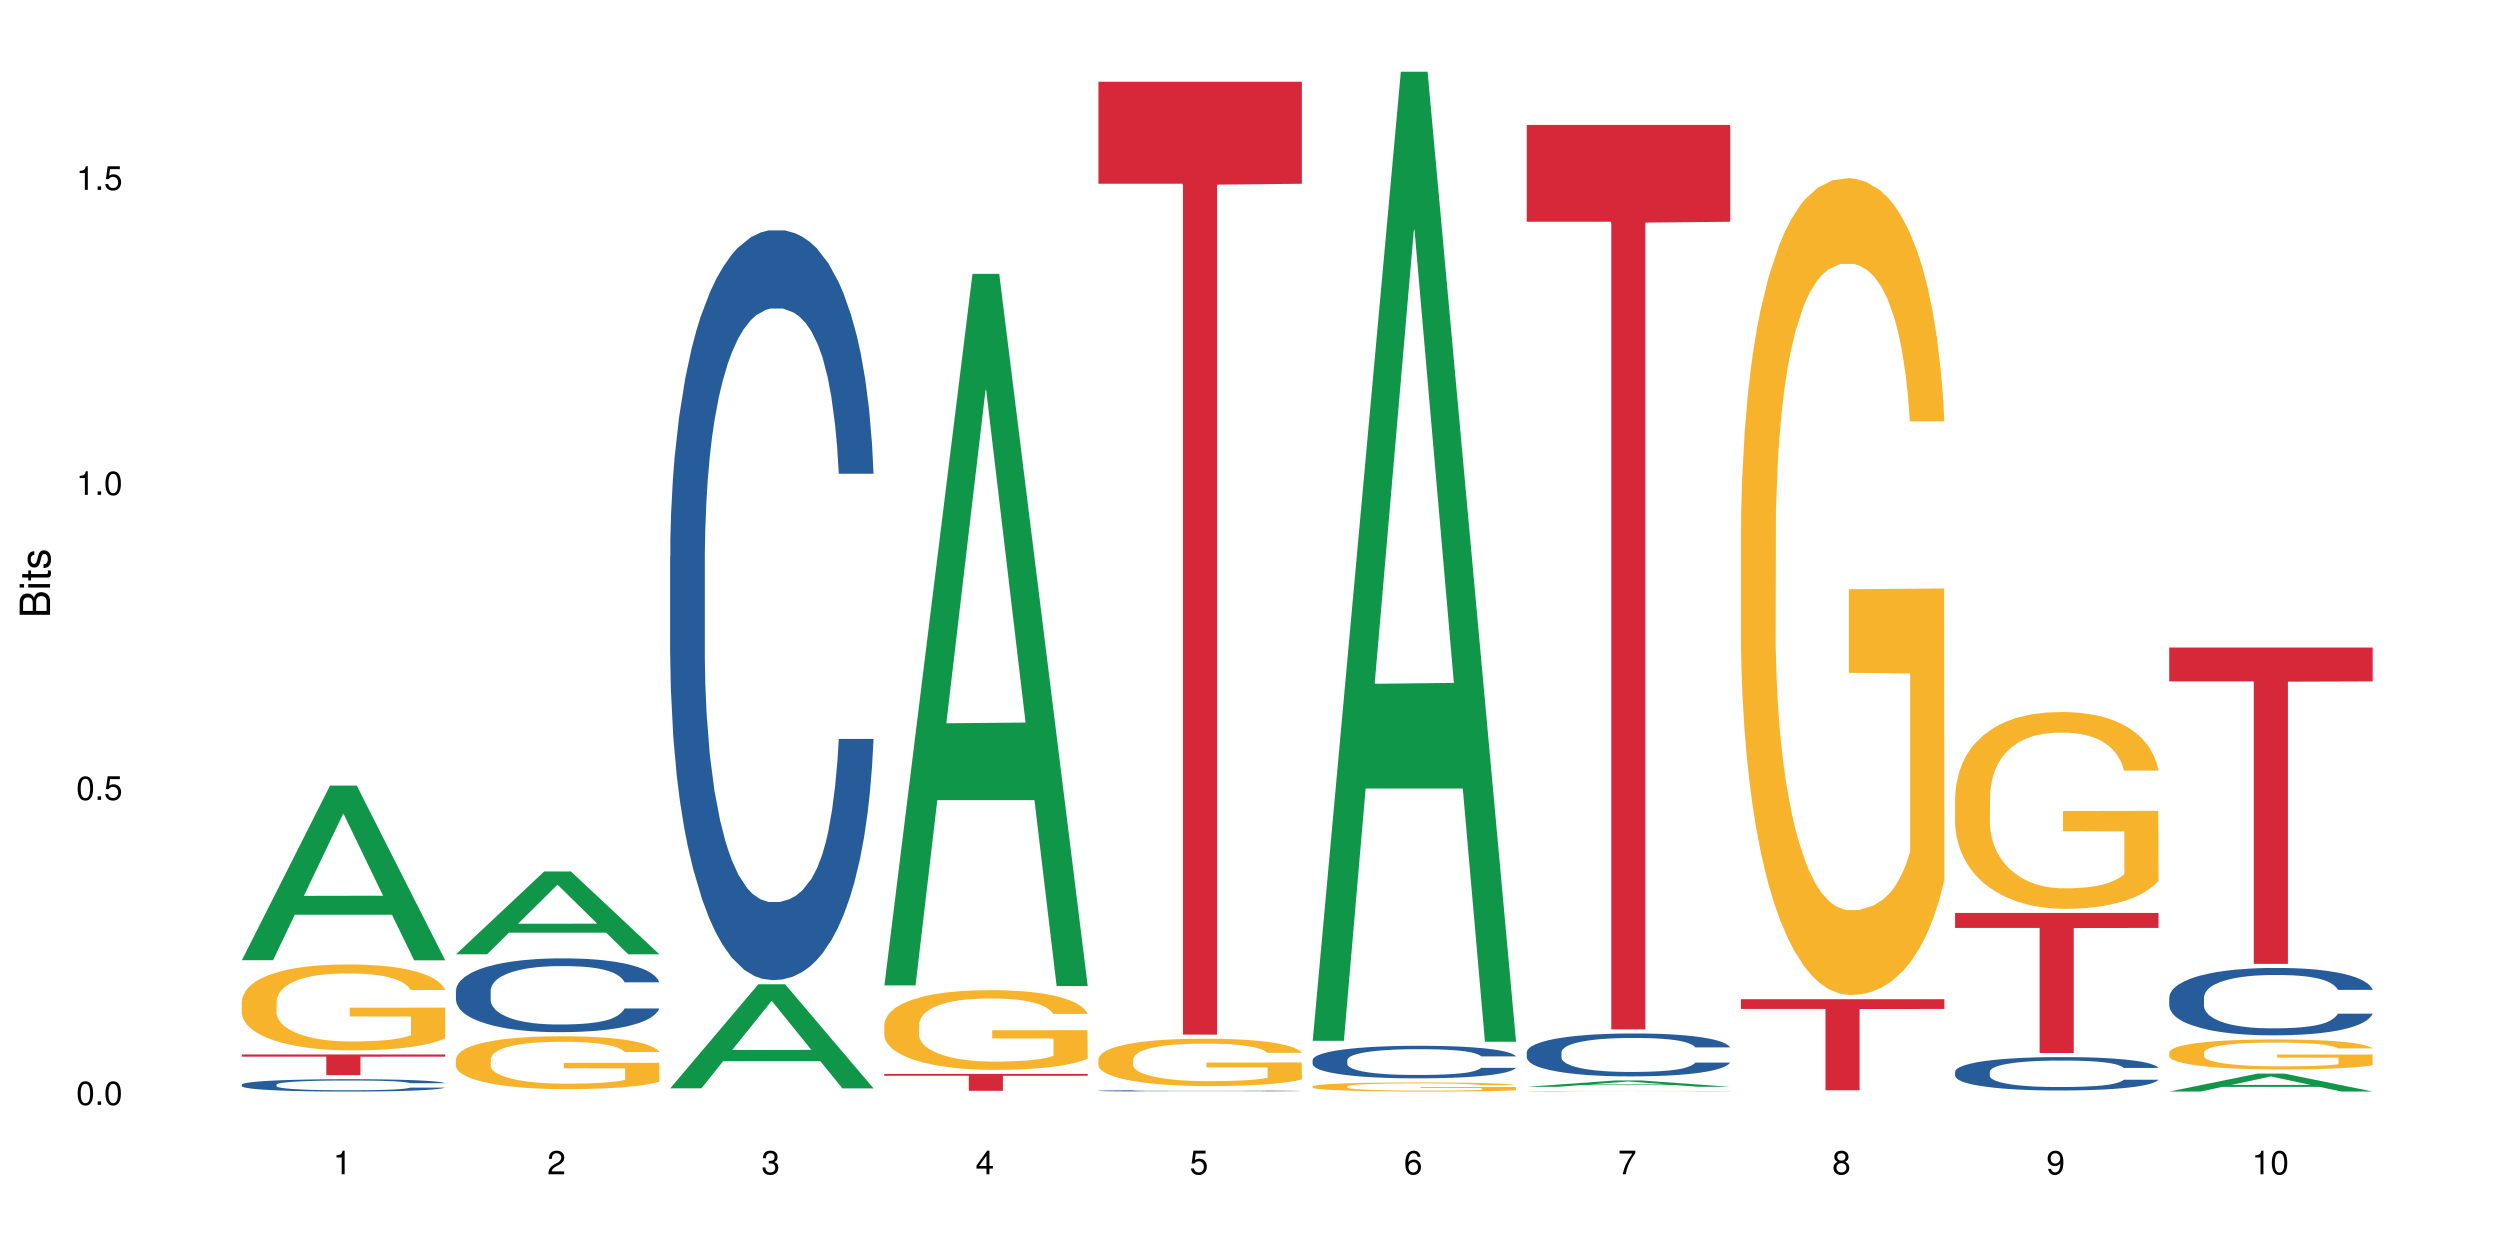 <?xml version="1.0" encoding="UTF-8"?>
<svg xmlns="http://www.w3.org/2000/svg" xmlns:xlink="http://www.w3.org/1999/xlink" width="720pt" height="360pt" viewBox="0 0 720 360" version="1.1">
<defs>
<g>
<symbol overflow="visible" id="glyph0-0">
<path style="stroke:none;" d=""/>
</symbol>
<symbol overflow="visible" id="glyph0-1">
<path style="stroke:none;" d="M 2.641 -6.797 C 2 -6.797 1.422 -6.531 1.078 -6.047 C 0.641 -5.453 0.406 -4.547 0.406 -3.297 C 0.406 -1 1.188 0.219 2.641 0.219 C 4.078 0.219 4.859 -1 4.859 -3.234 C 4.859 -4.562 4.656 -5.438 4.203 -6.047 C 3.844 -6.531 3.281 -6.797 2.641 -6.797 Z M 2.641 -6.047 C 3.547 -6.047 4 -5.125 4 -3.312 C 4 -1.375 3.562 -0.484 2.625 -0.484 C 1.734 -0.484 1.281 -1.422 1.281 -3.281 C 1.281 -5.141 1.734 -6.047 2.641 -6.047 Z M 2.641 -6.047 "/>
</symbol>
<symbol overflow="visible" id="glyph0-2">
<path style="stroke:none;" d="M 1.828 -1 L 0.828 -1 L 0.828 0 L 1.828 0 Z M 1.828 -1 "/>
</symbol>
<symbol overflow="visible" id="glyph0-3">
<path style="stroke:none;" d="M 4.562 -6.797 L 1.062 -6.797 L 0.547 -3.094 L 1.328 -3.094 C 1.719 -3.562 2.047 -3.734 2.578 -3.734 C 3.484 -3.734 4.062 -3.109 4.062 -2.094 C 4.062 -1.125 3.484 -0.531 2.578 -0.531 C 1.828 -0.531 1.375 -0.906 1.188 -1.672 L 0.328 -1.672 C 0.453 -1.109 0.547 -0.844 0.75 -0.594 C 1.125 -0.078 1.828 0.219 2.594 0.219 C 3.969 0.219 4.922 -0.781 4.922 -2.219 C 4.922 -3.562 4.031 -4.484 2.719 -4.484 C 2.25 -4.484 1.859 -4.359 1.469 -4.062 L 1.734 -5.969 L 4.562 -5.969 Z M 4.562 -6.797 "/>
</symbol>
<symbol overflow="visible" id="glyph0-4">
<path style="stroke:none;" d="M 2.484 -4.844 L 2.484 0 L 3.328 0 L 3.328 -6.797 L 2.766 -6.797 C 2.469 -5.75 2.281 -5.609 0.984 -5.453 L 0.984 -4.844 Z M 2.484 -4.844 "/>
</symbol>
<symbol overflow="visible" id="glyph0-5">
<path style="stroke:none;" d="M 4.859 -0.828 L 1.281 -0.828 C 1.359 -1.391 1.672 -1.75 2.5 -2.234 L 3.469 -2.75 C 4.406 -3.266 4.906 -3.969 4.906 -4.812 C 4.906 -5.375 4.672 -5.906 4.266 -6.266 C 3.859 -6.625 3.375 -6.797 2.719 -6.797 C 1.859 -6.797 1.219 -6.5 0.844 -5.922 C 0.609 -5.562 0.5 -5.125 0.484 -4.438 L 1.328 -4.438 C 1.359 -4.906 1.406 -5.188 1.531 -5.406 C 1.75 -5.812 2.188 -6.062 2.703 -6.062 C 3.469 -6.062 4.031 -5.516 4.031 -4.781 C 4.031 -4.25 3.719 -3.797 3.125 -3.438 L 2.234 -2.938 C 0.812 -2.141 0.406 -1.5 0.328 0 L 4.859 0 Z M 4.859 -0.828 "/>
</symbol>
<symbol overflow="visible" id="glyph0-6">
<path style="stroke:none;" d="M 2.125 -3.125 L 2.578 -3.125 C 3.516 -3.125 3.984 -2.703 3.984 -1.891 C 3.984 -1.031 3.469 -0.531 2.578 -0.531 C 1.656 -0.531 1.203 -0.984 1.156 -1.969 L 0.312 -1.969 C 0.344 -1.422 0.438 -1.078 0.609 -0.766 C 0.953 -0.109 1.625 0.219 2.547 0.219 C 3.953 0.219 4.859 -0.609 4.859 -1.906 C 4.859 -2.766 4.516 -3.25 3.703 -3.516 C 4.344 -3.766 4.656 -4.25 4.656 -4.938 C 4.656 -6.109 3.875 -6.797 2.578 -6.797 C 1.203 -6.797 0.484 -6.047 0.453 -4.609 L 1.297 -4.609 C 1.312 -5.016 1.344 -5.25 1.453 -5.453 C 1.641 -5.828 2.062 -6.062 2.594 -6.062 C 3.344 -6.062 3.797 -5.625 3.797 -4.906 C 3.797 -4.422 3.609 -4.141 3.25 -3.984 C 3.016 -3.891 2.719 -3.844 2.125 -3.844 Z M 2.125 -3.125 "/>
</symbol>
<symbol overflow="visible" id="glyph0-7">
<path style="stroke:none;" d="M 3.141 -1.625 L 3.141 0 L 3.984 0 L 3.984 -1.625 L 4.984 -1.625 L 4.984 -2.391 L 3.984 -2.391 L 3.984 -6.797 L 3.359 -6.797 L 0.266 -2.516 L 0.266 -1.625 Z M 3.141 -2.391 L 1 -2.391 L 3.141 -5.359 Z M 3.141 -2.391 "/>
</symbol>
<symbol overflow="visible" id="glyph0-8">
<path style="stroke:none;" d="M 4.781 -5.031 C 4.609 -6.141 3.891 -6.797 2.844 -6.797 C 2.094 -6.797 1.422 -6.438 1.031 -5.828 C 0.609 -5.172 0.406 -4.344 0.406 -3.094 C 0.406 -1.953 0.578 -1.234 0.984 -0.625 C 1.359 -0.078 1.953 0.219 2.703 0.219 C 3.984 0.219 4.922 -0.734 4.922 -2.078 C 4.922 -3.344 4.062 -4.234 2.844 -4.234 C 2.172 -4.234 1.641 -3.969 1.281 -3.469 C 1.281 -5.125 1.828 -6.047 2.797 -6.047 C 3.391 -6.047 3.797 -5.672 3.938 -5.031 Z M 2.734 -3.484 C 3.547 -3.484 4.062 -2.922 4.062 -2 C 4.062 -1.156 3.484 -0.531 2.703 -0.531 C 1.922 -0.531 1.328 -1.188 1.328 -2.047 C 1.328 -2.891 1.906 -3.484 2.734 -3.484 Z M 2.734 -3.484 "/>
</symbol>
<symbol overflow="visible" id="glyph0-9">
<path style="stroke:none;" d="M 4.984 -6.797 L 0.438 -6.797 L 0.438 -5.969 L 4.109 -5.969 C 2.5 -3.656 1.828 -2.234 1.328 0 L 2.219 0 C 2.594 -2.172 3.453 -4.047 4.984 -6.094 Z M 4.984 -6.797 "/>
</symbol>
<symbol overflow="visible" id="glyph0-10">
<path style="stroke:none;" d="M 3.75 -3.578 C 4.453 -4 4.688 -4.344 4.688 -4.984 C 4.688 -6.047 3.844 -6.797 2.641 -6.797 C 1.438 -6.797 0.594 -6.047 0.594 -4.984 C 0.594 -4.359 0.828 -4.016 1.516 -3.578 C 0.734 -3.203 0.359 -2.641 0.359 -1.891 C 0.359 -0.641 1.297 0.219 2.641 0.219 C 3.984 0.219 4.922 -0.641 4.922 -1.875 C 4.922 -2.641 4.531 -3.203 3.75 -3.578 Z M 2.641 -6.047 C 3.359 -6.047 3.812 -5.625 3.812 -4.969 C 3.812 -4.344 3.344 -3.922 2.641 -3.922 C 1.922 -3.922 1.453 -4.344 1.453 -4.984 C 1.453 -5.625 1.922 -6.047 2.641 -6.047 Z M 2.641 -3.203 C 3.484 -3.203 4.062 -2.672 4.062 -1.875 C 4.062 -1.062 3.484 -0.531 2.625 -0.531 C 1.797 -0.531 1.219 -1.078 1.219 -1.875 C 1.219 -2.672 1.797 -3.203 2.641 -3.203 Z M 2.641 -3.203 "/>
</symbol>
<symbol overflow="visible" id="glyph0-11">
<path style="stroke:none;" d="M 0.516 -1.547 C 0.672 -0.438 1.406 0.219 2.438 0.219 C 3.188 0.219 3.859 -0.141 4.266 -0.75 C 4.688 -1.406 4.891 -2.25 4.891 -3.484 C 4.891 -4.625 4.703 -5.359 4.312 -5.953 C 3.938 -6.5 3.344 -6.797 2.594 -6.797 C 1.297 -6.797 0.359 -5.844 0.359 -4.516 C 0.359 -3.25 1.234 -2.344 2.453 -2.344 C 3.094 -2.344 3.562 -2.578 4.016 -3.109 C 4 -1.453 3.469 -0.531 2.5 -0.531 C 1.906 -0.531 1.484 -0.906 1.359 -1.547 Z M 2.578 -6.062 C 3.375 -6.062 3.969 -5.406 3.969 -4.531 C 3.969 -3.688 3.375 -3.094 2.547 -3.094 C 1.734 -3.094 1.234 -3.672 1.234 -4.578 C 1.234 -5.438 1.797 -6.062 2.578 -6.062 Z M 2.578 -6.062 "/>
</symbol>
<symbol overflow="visible" id="glyph1-0">
<path style="stroke:none;" d=""/>
</symbol>
<symbol overflow="visible" id="glyph1-1">
<path style="stroke:none;" d="M 0 -0.953 L 0 -4.891 C 0 -5.719 -0.234 -6.344 -0.734 -6.797 C -1.188 -7.234 -1.812 -7.469 -2.5 -7.469 C -3.547 -7.469 -4.188 -7 -4.625 -5.875 C -4.984 -6.672 -5.641 -7.094 -6.531 -7.094 C -7.156 -7.094 -7.734 -6.859 -8.141 -6.391 C -8.562 -5.938 -8.75 -5.344 -8.75 -4.5 L -8.75 -0.953 Z M -4.984 -2.062 L -7.766 -2.062 L -7.766 -4.219 C -7.766 -4.844 -7.688 -5.203 -7.453 -5.5 C -7.219 -5.812 -6.859 -5.969 -6.375 -5.969 C -5.906 -5.969 -5.531 -5.812 -5.297 -5.5 C -5.062 -5.203 -4.984 -4.844 -4.984 -4.219 Z M -0.984 -2.062 L -4 -2.062 L -4 -4.781 C -4 -5.328 -3.859 -5.688 -3.578 -5.953 C -3.297 -6.219 -2.922 -6.359 -2.484 -6.359 C -2.062 -6.359 -1.688 -6.219 -1.406 -5.953 C -1.109 -5.688 -0.984 -5.328 -0.984 -4.781 Z M -0.984 -2.062 "/>
</symbol>
<symbol overflow="visible" id="glyph1-2">
<path style="stroke:none;" d="M -6.281 -1.797 L -6.281 -0.797 L 0 -0.797 L 0 -1.797 Z M -8.75 -1.797 L -8.75 -0.797 L -7.484 -0.797 L -7.484 -1.797 Z M -8.75 -1.797 "/>
</symbol>
<symbol overflow="visible" id="glyph1-3">
<path style="stroke:none;" d="M -6.281 -3.047 L -6.281 -2.016 L -8.016 -2.016 L -8.016 -1.016 L -6.281 -1.016 L -6.281 -0.172 L -5.469 -0.172 L -5.469 -1.016 L -0.719 -1.016 C -0.078 -1.016 0.281 -1.453 0.281 -2.234 C 0.281 -2.469 0.25 -2.719 0.188 -3.047 L -0.641 -3.047 C -0.609 -2.922 -0.594 -2.766 -0.594 -2.562 C -0.594 -2.141 -0.719 -2.016 -1.156 -2.016 L -5.469 -2.016 L -5.469 -3.047 Z M -6.281 -3.047 "/>
</symbol>
<symbol overflow="visible" id="glyph1-4">
<path style="stroke:none;" d="M -4.531 -5.25 C -5.766 -5.25 -6.469 -4.422 -6.469 -2.969 C -6.469 -1.516 -5.719 -0.562 -4.547 -0.562 C -3.562 -0.562 -3.094 -1.062 -2.734 -2.562 L -2.516 -3.484 C -2.344 -4.188 -2.094 -4.469 -1.625 -4.469 C -1.047 -4.469 -0.641 -3.875 -0.641 -3 C -0.641 -2.453 -0.797 -2 -1.062 -1.75 C -1.25 -1.594 -1.422 -1.531 -1.875 -1.469 L -1.875 -0.406 C -0.422 -0.453 0.281 -1.266 0.281 -2.922 C 0.281 -4.5 -0.5 -5.516 -1.719 -5.516 C -2.656 -5.516 -3.172 -4.984 -3.469 -3.734 L -3.703 -2.766 C -3.891 -1.953 -4.156 -1.609 -4.594 -1.609 C -5.172 -1.609 -5.547 -2.125 -5.547 -2.938 C -5.547 -3.75 -5.203 -4.172 -4.531 -4.203 Z M -4.531 -5.25 "/>
</symbol>
</g>
</defs>
<g id="surface96109">
<rect x="0" y="0" width="720" height="360" style="fill:rgb(100%,100%,100%);fill-opacity:1;stroke:none;"/>
<path style=" stroke:none;fill-rule:nonzero;fill:rgb(6.275%,58.824%,28.235%);fill-opacity:1;" d="M 69.629 276.531 L 69.691 276.484 L 95.047 226.25 L 102.746 226.25 L 128.223 276.578 L 119.273 276.578 L 112.887 263.441 L 84.902 263.441 L 78.645 276.531 L 69.629 276.531 L 87.598 258.008 L 110.32 257.961 L 98.988 234.473 L 98.863 234.426 L 98.738 234.566 L 87.535 257.961 L 87.598 258.008 Z M 69.629 276.531 "/>
<path style=" stroke:none;fill-rule:nonzero;fill:rgb(14.51%,36.078%,60%);fill-opacity:1;" d="M 69.629 312.363 L 69.699 312.359 L 69.699 312.281 L 69.914 312.156 L 70.414 312.004 L 70.914 311.895 L 72.203 311.703 L 73.988 311.52 L 75.848 311.375 L 77.203 311.289 L 78.418 311.227 L 81.207 311.105 L 82.992 311.043 L 84.922 310.988 L 87.281 310.934 L 88.996 310.902 L 92.852 310.848 L 95.711 310.824 L 97.926 310.816 L 102.715 310.816 L 105.574 310.828 L 107.645 310.844 L 109.93 310.871 L 111.859 310.902 L 115.219 310.973 L 118.219 311.062 L 119.578 311.113 L 121.723 311.215 L 123.367 311.312 L 124.508 311.398 L 125.797 311.52 L 126.938 311.664 L 127.797 311.828 L 128.223 311.969 L 118.219 311.969 L 117.719 311.84 L 117.148 311.738 L 116.078 311.605 L 115.004 311.512 L 113.504 311.418 L 112.148 311.355 L 110.289 311.293 L 108.645 311.254 L 106.93 311.227 L 105.285 311.207 L 102.141 311.188 L 98.5 311.188 L 97.141 311.191 L 94.355 311.219 L 92.852 311.242 L 90.711 311.289 L 89.207 311.328 L 87.422 311.395 L 86.207 311.449 L 84.707 311.535 L 83.637 311.609 L 82.422 311.715 L 81.707 311.797 L 81.062 311.887 L 80.492 311.996 L 80.062 312.109 L 79.777 312.23 L 79.633 312.348 L 79.633 312.852 L 79.777 312.969 L 80.133 313.102 L 81.062 313.301 L 82.422 313.473 L 83.992 313.609 L 85.492 313.707 L 86.352 313.754 L 87.492 313.805 L 89.281 313.871 L 91.852 313.934 L 93.352 313.961 L 95.641 313.988 L 97.996 314 L 101.141 314 L 103.93 313.988 L 105.785 313.973 L 107.715 313.945 L 110.359 313.891 L 112.004 313.836 L 113.434 313.777 L 114.504 313.715 L 115.219 313.664 L 116.293 313.562 L 117.148 313.449 L 117.793 313.336 L 118.219 313.227 L 128.223 313.227 L 127.797 313.355 L 127.152 313.484 L 126.508 313.578 L 125.508 313.691 L 124.367 313.793 L 122.723 313.906 L 121.363 313.98 L 119.578 314.062 L 117.934 314.125 L 116.148 314.18 L 113.504 314.242 L 111.789 314.277 L 109.93 314.305 L 107.715 314.332 L 104.93 314.355 L 101.93 314.367 L 99.141 314.371 L 96.141 314.363 L 93.926 314.352 L 90.996 314.32 L 87.352 314.262 L 84.707 314.203 L 82.633 314.141 L 80.848 314.074 L 78.848 313.988 L 76.273 313.844 L 74.703 313.734 L 73.633 313.645 L 72.418 313.516 L 71.559 313.402 L 70.559 313.219 L 69.844 312.988 L 69.629 312.812 Z M 69.629 312.363 "/>
<path style=" stroke:none;fill-rule:nonzero;fill:rgb(96.863%,70.196%,16.863%);fill-opacity:1;" d="M 69.629 288.359 L 69.699 288.336 L 69.699 287.883 L 69.988 286.867 L 70.703 285.465 L 71.629 284.312 L 72.629 283.41 L 73.273 282.934 L 74.344 282.258 L 75.273 281.758 L 77.633 280.742 L 80.633 279.793 L 82.277 279.387 L 84.137 279 L 86.777 278.574 L 87.992 278.414 L 91.711 278.051 L 95.926 277.828 L 100.57 277.758 L 102.715 277.781 L 105.645 277.871 L 109.645 278.121 L 111.934 278.348 L 113.719 278.574 L 115.578 278.867 L 117.863 279.316 L 120.008 279.859 L 121.723 280.402 L 123.438 281.082 L 124.867 281.805 L 126.082 282.594 L 127.152 283.543 L 127.797 284.336 L 128.223 285.129 L 118.293 285.129 L 117.719 284.336 L 117.078 283.727 L 116.004 282.98 L 114.934 282.438 L 113.863 282.008 L 111.859 281.422 L 110.145 281.059 L 108.004 280.742 L 105.93 280.539 L 103.57 280.402 L 102.141 280.359 L 98.355 280.359 L 94.926 280.516 L 92.926 280.695 L 91.496 280.879 L 89.496 281.219 L 88.281 281.488 L 87.566 281.668 L 85.422 282.371 L 83.992 283.004 L 83.207 283.434 L 82.207 284.109 L 81.492 284.719 L 80.707 285.625 L 80.277 286.301 L 79.703 287.84 L 79.633 291.906 L 79.848 292.766 L 80.277 293.695 L 80.848 294.508 L 81.707 295.367 L 82.562 296.023 L 84.062 296.902 L 85.352 297.492 L 86.352 297.875 L 88.281 298.484 L 89.066 298.688 L 90.922 299.094 L 92.852 299.41 L 95.211 299.684 L 96.996 299.82 L 99.855 299.934 L 103.5 299.934 L 107.789 299.797 L 110.504 299.617 L 112.359 299.434 L 113.574 299.277 L 115.078 299.027 L 116.148 298.801 L 117.148 298.555 L 118.363 298.168 L 118.363 292.766 L 100.715 292.746 L 100.715 290.211 L 128.152 290.191 L 128.223 299.027 L 126.723 299.637 L 124.867 300.227 L 123.078 300.68 L 121.223 301.062 L 118.578 301.492 L 116.434 301.762 L 113.148 302.078 L 110.145 302.281 L 107 302.418 L 104.215 302.484 L 100.93 302.508 L 97.996 302.465 L 94.855 302.328 L 92.352 302.148 L 90.066 301.922 L 87.781 301.629 L 84.922 301.152 L 83.062 300.77 L 81.133 300.293 L 79.203 299.727 L 77.488 299.117 L 76.348 298.645 L 75.203 298.102 L 73.988 297.422 L 72.844 296.656 L 71.988 295.953 L 71.203 295.164 L 70.629 294.418 L 70.059 293.398 L 69.773 292.586 L 69.629 291.887 Z M 69.629 288.359 "/>
<path style=" stroke:none;fill-rule:nonzero;fill:rgb(83.922%,15.686%,22.353%);fill-opacity:1;" d="M 69.629 303.688 L 128.223 303.688 L 128.223 304.324 L 103.805 304.332 L 103.805 309.637 L 93.98 309.637 L 93.98 304.336 L 93.836 304.324 L 69.629 304.324 Z M 69.629 303.688 "/>
<path style=" stroke:none;fill-rule:nonzero;fill:rgb(6.275%,58.824%,28.235%);fill-opacity:1;" d="M 131.309 274.824 L 131.371 274.801 L 156.727 250.984 L 164.426 250.984 L 189.902 274.848 L 180.953 274.848 L 174.566 268.617 L 146.582 268.617 L 140.324 274.824 L 131.309 274.824 L 149.273 266.039 L 172 266.02 L 160.668 254.883 L 160.543 254.859 L 160.418 254.926 L 149.211 266.02 L 149.273 266.039 Z M 131.309 274.824 "/>
<path style=" stroke:none;fill-rule:nonzero;fill:rgb(14.51%,36.078%,60%);fill-opacity:1;" d="M 131.309 285.266 L 131.379 285.246 L 131.379 284.781 L 131.594 284.043 L 132.094 283.113 L 132.594 282.473 L 133.883 281.324 L 135.668 280.219 L 137.523 279.363 L 138.883 278.859 L 140.098 278.473 L 142.883 277.754 L 144.672 277.387 L 146.602 277.055 L 148.957 276.727 L 150.672 276.531 L 154.531 276.219 L 157.391 276.086 L 159.605 276.027 L 164.395 276.027 L 167.25 276.105 L 169.324 276.199 L 171.609 276.355 L 173.539 276.531 L 176.898 276.957 L 179.898 277.5 L 181.258 277.812 L 183.402 278.414 L 185.043 278.996 L 186.188 279.5 L 187.473 280.219 L 188.617 281.094 L 189.477 282.082 L 189.902 282.918 L 179.898 282.918 L 179.398 282.141 L 178.828 281.539 L 177.758 280.742 L 176.684 280.18 L 175.184 279.617 L 173.824 279.25 L 171.969 278.879 L 170.324 278.648 L 168.609 278.473 L 166.965 278.355 L 163.82 278.238 L 160.176 278.238 L 158.82 278.277 L 156.031 278.434 L 154.531 278.57 L 152.387 278.84 L 150.887 279.094 L 149.102 279.48 L 147.887 279.812 L 146.387 280.316 L 145.312 280.762 L 144.098 281.402 L 143.387 281.887 L 142.742 282.434 L 142.172 283.074 L 141.742 283.75 L 141.457 284.469 L 141.312 285.168 L 141.312 288.176 L 141.457 288.875 L 141.812 289.691 L 142.742 290.875 L 144.098 291.906 L 145.672 292.719 L 147.172 293.301 L 148.031 293.574 L 149.172 293.883 L 150.961 294.273 L 153.531 294.66 L 155.031 294.816 L 157.32 294.973 L 159.676 295.051 L 162.82 295.051 L 165.609 294.973 L 167.465 294.875 L 169.395 294.719 L 172.039 294.391 L 173.684 294.078 L 175.113 293.711 L 176.184 293.34 L 176.898 293.031 L 177.969 292.43 L 178.828 291.77 L 179.473 291.09 L 179.898 290.43 L 189.902 290.43 L 189.477 291.207 L 188.832 291.961 L 188.188 292.527 L 187.188 293.203 L 186.047 293.809 L 184.402 294.484 L 183.043 294.934 L 181.258 295.418 L 179.613 295.785 L 177.828 296.117 L 175.184 296.504 L 173.469 296.699 L 171.609 296.875 L 169.395 297.027 L 166.609 297.164 L 163.605 297.242 L 160.82 297.262 L 157.82 297.223 L 155.605 297.145 L 152.676 296.973 L 149.031 296.621 L 146.387 296.254 L 144.312 295.883 L 142.527 295.496 L 140.527 294.973 L 137.953 294.117 L 136.383 293.457 L 135.309 292.914 L 134.094 292.156 L 133.238 291.477 L 132.238 290.391 L 131.523 289.012 L 131.309 287.945 Z M 131.309 285.266 "/>
<path style=" stroke:none;fill-rule:nonzero;fill:rgb(96.863%,70.196%,16.863%);fill-opacity:1;" d="M 131.309 304.965 L 131.379 304.953 L 131.379 304.676 L 131.664 304.047 L 132.379 303.188 L 133.309 302.477 L 134.309 301.918 L 134.953 301.629 L 136.023 301.211 L 136.953 300.902 L 139.312 300.277 L 142.312 299.695 L 143.957 299.441 L 145.812 299.207 L 148.457 298.941 L 149.672 298.844 L 153.391 298.621 L 157.605 298.484 L 162.25 298.441 L 164.395 298.457 L 167.324 298.512 L 171.324 298.664 L 173.613 298.805 L 175.398 298.941 L 177.254 299.125 L 179.543 299.402 L 181.688 299.734 L 183.402 300.07 L 185.117 300.488 L 186.547 300.934 L 187.762 301.418 L 188.832 302.004 L 189.477 302.488 L 189.902 302.977 L 179.973 302.977 L 179.398 302.488 L 178.758 302.113 L 177.684 301.656 L 176.613 301.32 L 175.539 301.059 L 173.539 300.695 L 171.824 300.473 L 169.68 300.277 L 167.609 300.152 L 165.25 300.07 L 163.82 300.043 L 160.035 300.043 L 156.605 300.141 L 154.605 300.25 L 153.176 300.363 L 151.172 300.57 L 149.957 300.738 L 149.246 300.848 L 147.102 301.281 L 145.672 301.668 L 144.887 301.934 L 143.887 302.352 L 143.172 302.727 L 142.383 303.285 L 141.957 303.699 L 141.383 304.648 L 141.312 307.152 L 141.527 307.68 L 141.957 308.25 L 142.527 308.75 L 143.387 309.281 L 144.242 309.684 L 145.742 310.227 L 147.027 310.586 L 148.031 310.824 L 149.957 311.199 L 150.746 311.324 L 152.602 311.574 L 154.531 311.77 L 156.891 311.938 L 158.676 312.02 L 161.535 312.09 L 165.18 312.09 L 169.469 312.008 L 172.184 311.895 L 174.039 311.785 L 175.254 311.688 L 176.754 311.535 L 177.828 311.395 L 178.828 311.242 L 180.043 311.004 L 180.043 307.68 L 162.391 307.664 L 162.391 306.109 L 189.832 306.094 L 189.902 311.535 L 188.402 311.91 L 186.547 312.27 L 184.758 312.551 L 182.902 312.785 L 180.258 313.051 L 178.113 313.219 L 174.824 313.41 L 171.824 313.539 L 168.68 313.621 L 165.895 313.664 L 162.605 313.676 L 159.676 313.648 L 156.531 313.566 L 154.031 313.453 L 151.746 313.316 L 149.457 313.133 L 146.602 312.84 L 144.742 312.605 L 142.812 312.312 L 140.883 311.965 L 139.168 311.59 L 138.027 311.297 L 136.883 310.965 L 135.668 310.547 L 134.523 310.074 L 133.668 309.641 L 132.879 309.156 L 132.309 308.695 L 131.738 308.07 L 131.453 307.57 L 131.309 307.137 Z M 131.309 304.965 "/>
<path style=" stroke:none;fill-rule:nonzero;fill:rgb(6.275%,58.824%,28.235%);fill-opacity:1;" d="M 192.988 313.434 L 193.051 313.406 L 218.402 283.465 L 226.105 283.465 L 251.582 313.465 L 242.629 313.465 L 236.246 305.633 L 208.262 305.633 L 202.004 313.434 L 192.988 313.434 L 210.953 302.395 L 233.68 302.367 L 222.348 288.367 L 222.223 288.34 L 222.098 288.422 L 210.891 302.367 L 210.953 302.395 Z M 192.988 313.434 "/>
<path style=" stroke:none;fill-rule:nonzero;fill:rgb(14.51%,36.078%,60%);fill-opacity:1;" d="M 192.988 160.312 L 193.059 160.113 L 193.059 155.379 L 193.273 147.879 L 193.773 138.402 L 194.273 131.891 L 195.559 120.246 L 197.348 108.996 L 199.203 100.312 L 200.562 95.18 L 201.777 91.23 L 204.562 83.93 L 206.352 80.18 L 208.281 76.824 L 210.637 73.469 L 212.352 71.496 L 216.211 68.336 L 219.07 66.953 L 221.285 66.363 L 226.074 66.363 L 228.93 67.152 L 231.004 68.141 L 233.289 69.719 L 235.219 71.496 L 238.578 75.836 L 241.578 81.363 L 242.938 84.52 L 245.082 90.641 L 246.723 96.562 L 247.867 101.691 L 249.152 108.996 L 250.297 117.875 L 251.152 127.941 L 251.582 136.43 L 241.578 136.43 L 241.078 128.535 L 240.508 122.418 L 239.434 114.324 L 238.363 108.602 L 236.863 102.875 L 235.504 99.125 L 233.648 95.375 L 232.004 93.008 L 230.289 91.23 L 228.645 90.047 L 225.5 88.863 L 221.855 88.863 L 220.5 89.258 L 217.711 90.836 L 216.211 92.219 L 214.066 94.98 L 212.566 97.547 L 210.781 101.496 L 209.566 104.852 L 208.066 109.98 L 206.992 114.523 L 205.777 121.035 L 205.062 125.969 L 204.422 131.496 L 203.848 138.008 L 203.422 144.918 L 203.133 152.219 L 202.992 159.324 L 202.992 189.918 L 203.133 197.023 L 203.492 205.312 L 204.422 217.352 L 205.777 227.812 L 207.352 236.102 L 208.852 242.023 L 209.707 244.785 L 210.852 247.945 L 212.637 251.891 L 215.211 255.84 L 216.711 257.418 L 219 258.996 L 221.355 259.785 L 224.5 259.785 L 227.289 258.996 L 229.145 258.012 L 231.074 256.43 L 233.719 253.074 L 235.363 249.918 L 236.793 246.168 L 237.863 242.418 L 238.578 239.262 L 239.648 233.141 L 240.508 226.43 L 241.148 219.523 L 241.578 212.812 L 251.582 212.812 L 251.152 220.707 L 250.512 228.406 L 249.867 234.129 L 248.867 241.035 L 247.723 247.156 L 246.082 254.062 L 244.723 258.602 L 242.938 263.535 L 241.293 267.285 L 239.508 270.641 L 236.863 274.59 L 235.148 276.562 L 233.289 278.34 L 231.074 279.918 L 228.289 281.301 L 225.285 282.09 L 222.5 282.285 L 219.5 281.891 L 217.285 281.102 L 214.352 279.328 L 210.711 275.773 L 208.066 272.023 L 205.992 268.273 L 204.207 264.324 L 202.207 258.996 L 199.633 250.312 L 198.062 243.602 L 196.988 238.074 L 195.773 230.379 L 194.918 223.469 L 193.918 212.418 L 193.203 198.402 L 192.988 187.547 Z M 192.988 160.312 "/>
<path style=" stroke:none;fill-rule:nonzero;fill:rgb(6.275%,58.824%,28.235%);fill-opacity:1;" d="M 254.668 283.797 L 254.73 283.605 L 280.082 78.867 L 287.781 78.867 L 313.262 283.992 L 304.309 283.992 L 297.926 230.445 L 269.941 230.445 L 263.68 283.797 L 254.668 283.797 L 272.633 208.297 L 295.359 208.105 L 284.027 112.379 L 283.902 112.188 L 283.777 112.766 L 272.57 208.105 L 272.633 208.297 Z M 254.668 283.797 "/>
<path style=" stroke:none;fill-rule:nonzero;fill:rgb(96.863%,70.196%,16.863%);fill-opacity:1;" d="M 254.668 295 L 254.738 294.98 L 254.738 294.562 L 255.023 293.617 L 255.738 292.316 L 256.668 291.25 L 257.668 290.41 L 258.312 289.969 L 259.383 289.34 L 260.312 288.879 L 262.672 287.938 L 265.672 287.059 L 267.316 286.68 L 269.172 286.324 L 271.816 285.926 L 273.031 285.777 L 276.746 285.441 L 280.965 285.234 L 285.609 285.172 L 287.75 285.191 L 290.68 285.273 L 294.684 285.504 L 296.969 285.715 L 298.758 285.926 L 300.613 286.199 L 302.902 286.617 L 305.043 287.121 L 306.758 287.621 L 308.473 288.25 L 309.902 288.922 L 311.117 289.656 L 312.191 290.535 L 312.832 291.27 L 313.262 292.004 L 303.328 292.004 L 302.758 291.27 L 302.113 290.703 L 301.043 290.012 L 299.973 289.508 L 298.898 289.109 L 296.898 288.566 L 295.184 288.23 L 293.039 287.938 L 290.969 287.75 L 288.609 287.621 L 287.18 287.582 L 283.395 287.582 L 279.961 287.727 L 277.961 287.895 L 276.531 288.062 L 274.531 288.379 L 273.316 288.629 L 272.602 288.797 L 270.457 289.445 L 269.031 290.035 L 268.242 290.43 L 267.242 291.059 L 266.527 291.625 L 265.742 292.465 L 265.312 293.094 L 264.742 294.52 L 264.672 298.293 L 264.887 299.09 L 265.312 299.949 L 265.887 300.703 L 266.742 301.5 L 267.602 302.105 L 269.102 302.926 L 270.387 303.469 L 271.387 303.824 L 273.316 304.391 L 274.102 304.578 L 275.961 304.957 L 277.891 305.25 L 280.25 305.504 L 282.035 305.629 L 284.895 305.734 L 288.539 305.734 L 292.824 305.605 L 295.539 305.438 L 297.398 305.273 L 298.613 305.125 L 300.113 304.895 L 301.188 304.684 L 302.188 304.453 L 303.402 304.098 L 303.402 299.09 L 285.75 299.066 L 285.75 296.719 L 313.191 296.699 L 313.262 304.895 L 311.762 305.461 L 309.902 306.004 L 308.117 306.426 L 306.258 306.781 L 303.617 307.18 L 301.473 307.43 L 298.184 307.723 L 295.184 307.914 L 292.039 308.039 L 289.254 308.102 L 285.965 308.121 L 283.035 308.082 L 279.891 307.953 L 277.391 307.785 L 275.105 307.578 L 272.816 307.305 L 269.957 306.863 L 268.102 306.508 L 266.172 306.066 L 264.242 305.543 L 262.527 304.977 L 261.383 304.539 L 260.242 304.035 L 259.027 303.406 L 257.883 302.695 L 257.023 302.043 L 256.238 301.309 L 255.668 300.617 L 255.094 299.676 L 254.809 298.922 L 254.668 298.27 Z M 254.668 295 "/>
<path style=" stroke:none;fill-rule:nonzero;fill:rgb(83.922%,15.686%,22.353%);fill-opacity:1;" d="M 254.668 309.301 L 313.262 309.301 L 313.262 309.82 L 288.84 309.824 L 288.84 314.156 L 279.016 314.156 L 279.016 309.832 L 278.875 309.82 L 254.668 309.82 Z M 254.668 309.301 "/>
<path style=" stroke:none;fill-rule:nonzero;fill:rgb(14.51%,36.078%,60%);fill-opacity:1;" d="M 316.348 314.145 L 316.418 314.141 L 316.418 314.133 L 316.633 314.121 L 317.133 314.102 L 317.633 314.09 L 318.918 314.066 L 320.703 314.047 L 322.562 314.031 L 323.922 314.02 L 325.137 314.012 L 327.922 314 L 329.707 313.992 L 331.637 313.988 L 333.996 313.98 L 335.711 313.977 L 339.57 313.973 L 342.43 313.969 L 354.363 313.969 L 356.648 313.973 L 358.578 313.977 L 361.938 313.984 L 364.938 313.996 L 366.293 314 L 368.438 314.012 L 370.082 314.023 L 371.227 314.031 L 372.512 314.047 L 373.656 314.062 L 374.512 314.082 L 374.941 314.098 L 364.938 314.098 L 364.438 314.082 L 363.867 314.07 L 362.793 314.059 L 361.723 314.047 L 360.223 314.035 L 358.863 314.027 L 357.004 314.02 L 355.363 314.016 L 353.648 314.012 L 352.004 314.012 L 348.859 314.008 L 345.215 314.008 L 343.855 314.012 L 341.07 314.012 L 339.57 314.016 L 337.426 314.02 L 335.926 314.027 L 334.141 314.031 L 332.926 314.039 L 331.422 314.047 L 330.352 314.059 L 329.137 314.07 L 328.422 314.078 L 327.777 314.09 L 327.207 314.102 L 326.777 314.113 L 326.492 314.129 L 326.352 314.141 L 326.352 314.199 L 326.492 314.211 L 326.852 314.227 L 327.777 314.25 L 329.137 314.27 L 330.707 314.285 L 332.211 314.297 L 333.066 314.301 L 334.211 314.305 L 335.996 314.312 L 338.57 314.32 L 340.07 314.324 L 342.355 314.328 L 350.645 314.328 L 352.504 314.324 L 354.434 314.324 L 357.078 314.316 L 358.719 314.309 L 360.148 314.305 L 361.223 314.297 L 361.938 314.289 L 363.008 314.277 L 363.867 314.266 L 364.508 314.254 L 364.938 314.242 L 374.941 314.242 L 374.512 314.254 L 373.871 314.27 L 373.227 314.281 L 372.227 314.293 L 371.082 314.305 L 369.438 314.316 L 368.082 314.328 L 366.293 314.336 L 364.652 314.344 L 362.863 314.348 L 360.223 314.355 L 358.508 314.359 L 356.648 314.363 L 354.434 314.367 L 351.645 314.367 L 348.645 314.371 L 342.855 314.371 L 340.641 314.367 L 337.711 314.363 L 334.066 314.359 L 331.422 314.352 L 329.352 314.344 L 327.566 314.336 L 325.562 314.328 L 322.992 314.312 L 321.418 314.297 L 320.348 314.289 L 319.133 314.273 L 318.273 314.262 L 317.273 314.238 L 316.559 314.215 L 316.348 314.195 Z M 316.348 314.145 "/>
<path style=" stroke:none;fill-rule:nonzero;fill:rgb(96.863%,70.196%,16.863%);fill-opacity:1;" d="M 316.348 304.988 L 316.418 304.977 L 316.418 304.727 L 316.703 304.164 L 317.418 303.395 L 318.348 302.758 L 319.348 302.258 L 319.992 301.996 L 321.062 301.625 L 321.992 301.348 L 324.348 300.789 L 327.352 300.266 L 328.992 300.043 L 330.852 299.828 L 333.496 299.594 L 334.711 299.504 L 338.426 299.305 L 342.641 299.18 L 347.289 299.145 L 349.43 299.156 L 352.359 299.207 L 356.363 299.344 L 358.648 299.469 L 360.434 299.594 L 362.293 299.754 L 364.578 300.004 L 366.723 300.301 L 368.438 300.602 L 370.152 300.977 L 371.582 301.375 L 372.797 301.809 L 373.871 302.332 L 374.512 302.77 L 374.941 303.207 L 365.008 303.207 L 364.438 302.77 L 363.793 302.434 L 362.723 302.023 L 361.648 301.723 L 360.578 301.488 L 358.578 301.164 L 356.863 300.965 L 354.719 300.789 L 352.645 300.676 L 350.289 300.602 L 348.859 300.578 L 345.07 300.578 L 341.641 300.664 L 339.641 300.766 L 338.211 300.863 L 336.211 301.051 L 334.996 301.199 L 334.281 301.301 L 332.137 301.688 L 330.707 302.035 L 329.922 302.27 L 328.922 302.645 L 328.207 302.98 L 327.422 303.48 L 326.992 303.855 L 326.422 304.699 L 326.352 306.945 L 326.562 307.418 L 326.992 307.93 L 327.566 308.375 L 328.422 308.852 L 329.281 309.211 L 330.781 309.699 L 332.066 310.023 L 333.066 310.234 L 334.996 310.57 L 335.781 310.684 L 337.641 310.906 L 339.57 311.082 L 341.93 311.23 L 343.715 311.305 L 346.574 311.367 L 350.219 311.367 L 354.504 311.293 L 357.219 311.191 L 359.078 311.094 L 360.293 311.004 L 361.793 310.867 L 362.863 310.746 L 363.867 310.605 L 365.078 310.395 L 365.078 307.418 L 347.43 307.406 L 347.43 306.008 L 374.871 305.996 L 374.941 310.867 L 373.441 311.207 L 371.582 311.527 L 369.797 311.777 L 367.938 311.988 L 365.293 312.227 L 363.152 312.375 L 359.863 312.551 L 356.863 312.664 L 353.719 312.738 L 350.93 312.773 L 347.645 312.789 L 344.715 312.762 L 341.57 312.688 L 339.07 312.59 L 336.781 312.465 L 334.496 312.301 L 331.637 312.039 L 329.781 311.828 L 327.852 311.566 L 325.922 311.254 L 324.207 310.918 L 323.062 310.656 L 321.918 310.359 L 320.703 309.984 L 319.562 309.559 L 318.703 309.176 L 317.918 308.738 L 317.348 308.328 L 316.773 307.766 L 316.488 307.316 L 316.348 306.93 Z M 316.348 304.988 "/>
<path style=" stroke:none;fill-rule:nonzero;fill:rgb(83.922%,15.686%,22.353%);fill-opacity:1;" d="M 316.348 23.547 L 374.941 23.547 L 374.941 52.922 L 350.52 53.18 L 350.52 297.965 L 340.695 297.965 L 340.695 53.438 L 340.555 52.922 L 316.348 52.922 Z M 316.348 23.547 "/>
<path style=" stroke:none;fill-rule:nonzero;fill:rgb(6.275%,58.824%,28.235%);fill-opacity:1;" d="M 378.023 299.754 L 378.086 299.488 L 403.441 20.664 L 411.141 20.664 L 436.621 300.016 L 427.668 300.016 L 421.281 227.094 L 393.301 227.094 L 387.039 299.754 L 378.023 299.754 L 395.992 196.93 L 418.715 196.668 L 407.387 66.305 L 407.262 66.043 L 407.137 66.828 L 395.93 196.668 L 395.992 196.93 Z M 378.023 299.754 "/>
<path style=" stroke:none;fill-rule:nonzero;fill:rgb(14.51%,36.078%,60%);fill-opacity:1;" d="M 378.023 305.27 L 378.098 305.262 L 378.098 305.055 L 378.312 304.73 L 378.812 304.32 L 379.312 304.035 L 380.598 303.531 L 382.383 303.043 L 384.242 302.668 L 385.602 302.445 L 386.812 302.273 L 389.602 301.957 L 391.387 301.793 L 393.316 301.648 L 395.676 301.504 L 397.391 301.418 L 401.25 301.281 L 404.105 301.219 L 406.324 301.195 L 411.109 301.195 L 413.969 301.227 L 416.039 301.27 L 418.328 301.34 L 420.258 301.418 L 423.613 301.605 L 426.617 301.844 L 427.973 301.98 L 430.117 302.246 L 431.762 302.504 L 432.906 302.727 L 434.191 303.043 L 435.336 303.43 L 436.191 303.867 L 436.621 304.234 L 426.617 304.234 L 426.117 303.891 L 425.543 303.625 L 424.473 303.273 L 423.402 303.027 L 421.898 302.777 L 420.543 302.617 L 418.684 302.453 L 417.039 302.352 L 415.324 302.273 L 413.684 302.223 L 410.539 302.172 L 406.895 302.172 L 405.535 302.188 L 402.75 302.254 L 401.25 302.316 L 399.105 302.438 L 397.605 302.547 L 395.816 302.719 L 394.602 302.863 L 393.102 303.086 L 392.031 303.285 L 390.816 303.566 L 390.102 303.781 L 389.457 304.02 L 388.887 304.301 L 388.457 304.602 L 388.172 304.918 L 388.027 305.227 L 388.027 306.555 L 388.172 306.863 L 388.531 307.223 L 389.457 307.746 L 390.816 308.199 L 392.387 308.559 L 393.891 308.816 L 394.746 308.934 L 395.891 309.07 L 397.676 309.242 L 400.25 309.414 L 401.75 309.484 L 404.035 309.551 L 406.395 309.586 L 409.539 309.586 L 412.324 309.551 L 414.184 309.508 L 416.113 309.441 L 418.758 309.293 L 420.398 309.156 L 421.828 308.996 L 422.902 308.832 L 423.613 308.695 L 424.688 308.43 L 425.543 308.137 L 426.188 307.84 L 426.617 307.547 L 436.621 307.547 L 436.191 307.891 L 435.547 308.223 L 434.906 308.473 L 433.906 308.773 L 432.762 309.039 L 431.117 309.336 L 429.762 309.535 L 427.973 309.75 L 426.332 309.91 L 424.543 310.059 L 421.898 310.227 L 420.184 310.312 L 418.328 310.391 L 416.113 310.461 L 413.324 310.52 L 410.324 310.555 L 407.539 310.562 L 404.535 310.543 L 402.32 310.512 L 399.391 310.434 L 395.746 310.281 L 393.102 310.117 L 391.031 309.953 L 389.242 309.781 L 387.242 309.551 L 384.672 309.176 L 383.098 308.883 L 382.027 308.645 L 380.812 308.309 L 379.953 308.012 L 378.953 307.531 L 378.238 306.922 L 378.023 306.453 Z M 378.023 305.27 "/>
<path style=" stroke:none;fill-rule:nonzero;fill:rgb(96.863%,70.196%,16.863%);fill-opacity:1;" d="M 378.023 312.867 L 378.098 312.863 L 378.098 312.816 L 378.383 312.711 L 379.098 312.559 L 380.027 312.438 L 381.027 312.34 L 381.668 312.293 L 382.742 312.219 L 383.672 312.168 L 386.027 312.059 L 389.031 311.957 L 390.672 311.914 L 392.531 311.875 L 395.176 311.828 L 396.391 311.812 L 400.105 311.773 L 404.32 311.75 L 408.965 311.742 L 411.109 311.742 L 414.039 311.754 L 418.043 311.781 L 420.328 311.805 L 422.113 311.828 L 423.973 311.859 L 426.258 311.906 L 428.402 311.965 L 430.117 312.023 L 431.832 312.094 L 433.262 312.172 L 434.477 312.254 L 435.547 312.355 L 436.191 312.441 L 436.621 312.523 L 426.688 312.523 L 426.117 312.441 L 425.473 312.375 L 424.402 312.297 L 423.328 312.238 L 422.258 312.191 L 420.258 312.129 L 418.543 312.094 L 416.398 312.059 L 414.324 312.035 L 411.969 312.023 L 410.539 312.016 L 406.75 312.016 L 403.32 312.035 L 401.32 312.055 L 399.891 312.074 L 397.891 312.109 L 396.676 312.137 L 395.961 312.156 L 393.816 312.23 L 392.387 312.297 L 391.602 312.344 L 390.602 312.418 L 389.887 312.48 L 389.102 312.578 L 388.672 312.648 L 388.102 312.812 L 388.027 313.246 L 388.242 313.336 L 388.672 313.434 L 389.242 313.52 L 390.102 313.613 L 390.961 313.68 L 392.461 313.773 L 393.746 313.836 L 394.746 313.879 L 396.676 313.941 L 397.461 313.965 L 399.32 314.008 L 401.25 314.043 L 403.605 314.07 L 405.395 314.086 L 408.25 314.098 L 411.895 314.098 L 416.184 314.082 L 418.898 314.062 L 420.758 314.043 L 421.973 314.027 L 423.473 314 L 424.543 313.977 L 425.543 313.949 L 426.758 313.91 L 426.758 313.336 L 409.109 313.332 L 409.109 313.062 L 436.551 313.062 L 436.621 314 L 435.121 314.066 L 433.262 314.129 L 431.477 314.176 L 429.617 314.219 L 426.973 314.262 L 424.828 314.293 L 421.543 314.324 L 418.543 314.348 L 415.398 314.359 L 412.609 314.367 L 409.324 314.371 L 406.395 314.367 L 403.25 314.352 L 400.75 314.332 L 398.461 314.309 L 396.176 314.277 L 393.316 314.227 L 391.461 314.188 L 389.531 314.137 L 387.602 314.074 L 385.887 314.012 L 384.742 313.961 L 383.598 313.902 L 382.383 313.832 L 381.242 313.75 L 380.383 313.676 L 379.598 313.59 L 379.027 313.512 L 378.453 313.402 L 378.168 313.316 L 378.023 313.242 Z M 378.023 312.867 "/>
<path style=" stroke:none;fill-rule:nonzero;fill:rgb(6.275%,58.824%,28.235%);fill-opacity:1;" d="M 439.703 313.004 L 439.766 313 L 465.121 311.176 L 472.82 311.176 L 498.301 313.004 L 489.348 313.004 L 482.961 312.527 L 454.98 312.527 L 448.719 313.004 L 439.703 313.004 L 457.672 312.332 L 480.395 312.328 L 469.066 311.477 L 468.938 311.473 L 468.812 311.48 L 457.609 312.328 L 457.672 312.332 Z M 439.703 313.004 "/>
<path style=" stroke:none;fill-rule:nonzero;fill:rgb(14.51%,36.078%,60%);fill-opacity:1;" d="M 439.703 303.023 L 439.777 303.012 L 439.777 302.742 L 439.988 302.312 L 440.492 301.77 L 440.992 301.398 L 442.277 300.73 L 444.062 300.09 L 445.922 299.59 L 447.277 299.297 L 448.492 299.07 L 451.281 298.656 L 453.066 298.441 L 454.996 298.25 L 457.355 298.055 L 459.07 297.945 L 462.93 297.762 L 465.785 297.684 L 468 297.648 L 472.789 297.648 L 475.648 297.695 L 477.719 297.75 L 480.008 297.844 L 481.938 297.945 L 485.293 298.191 L 488.297 298.508 L 489.652 298.688 L 491.797 299.039 L 493.441 299.375 L 494.582 299.672 L 495.871 300.09 L 497.012 300.598 L 497.871 301.172 L 498.301 301.656 L 488.297 301.656 L 487.797 301.207 L 487.223 300.855 L 486.152 300.395 L 485.078 300.066 L 483.578 299.738 L 482.223 299.523 L 480.363 299.309 L 478.719 299.172 L 477.004 299.07 L 475.363 299.004 L 472.219 298.938 L 468.574 298.938 L 467.215 298.961 L 464.43 299.051 L 462.93 299.129 L 460.785 299.285 L 459.285 299.434 L 457.496 299.66 L 456.281 299.852 L 454.781 300.145 L 453.711 300.402 L 452.496 300.777 L 451.781 301.059 L 451.137 301.375 L 450.566 301.746 L 450.137 302.141 L 449.852 302.559 L 449.707 302.965 L 449.707 304.715 L 449.852 305.121 L 450.207 305.598 L 451.137 306.285 L 452.496 306.883 L 454.066 307.355 L 455.566 307.695 L 456.426 307.855 L 457.57 308.035 L 459.355 308.262 L 461.926 308.484 L 463.43 308.574 L 465.715 308.668 L 468.074 308.711 L 471.219 308.711 L 474.004 308.668 L 475.863 308.609 L 477.793 308.52 L 480.434 308.328 L 482.078 308.148 L 483.508 307.934 L 484.578 307.719 L 485.293 307.539 L 486.367 307.188 L 487.223 306.805 L 487.867 306.41 L 488.297 306.023 L 498.301 306.023 L 497.871 306.477 L 497.227 306.918 L 496.586 307.242 L 495.586 307.641 L 494.441 307.988 L 492.797 308.383 L 491.441 308.645 L 489.652 308.926 L 488.008 309.141 L 486.223 309.332 L 483.578 309.559 L 481.863 309.672 L 480.008 309.773 L 477.793 309.863 L 475.004 309.941 L 472.004 309.988 L 469.215 310 L 466.215 309.977 L 464 309.93 L 461.07 309.828 L 457.426 309.625 L 454.781 309.41 L 452.711 309.195 L 450.922 308.973 L 448.922 308.668 L 446.352 308.168 L 444.777 307.785 L 443.707 307.469 L 442.492 307.031 L 441.633 306.633 L 440.633 306.004 L 439.918 305.199 L 439.703 304.582 Z M 439.703 303.023 "/>
<path style=" stroke:none;fill-rule:nonzero;fill:rgb(96.863%,70.196%,16.863%);fill-opacity:1;" d="M 439.703 314.266 L 439.777 314.262 L 440.062 314.254 L 440.777 314.242 L 441.707 314.234 L 442.707 314.227 L 443.348 314.223 L 444.422 314.219 L 445.348 314.215 L 447.707 314.207 L 450.707 314.199 L 452.352 314.195 L 454.211 314.191 L 456.855 314.191 L 458.07 314.188 L 461.785 314.188 L 466 314.184 L 475.719 314.184 L 479.719 314.188 L 482.008 314.188 L 483.793 314.191 L 485.652 314.191 L 487.938 314.195 L 490.082 314.199 L 493.512 314.207 L 494.941 314.215 L 496.156 314.219 L 497.227 314.227 L 497.871 314.234 L 498.301 314.238 L 488.367 314.238 L 487.797 314.234 L 487.152 314.23 L 486.082 314.223 L 485.008 314.219 L 483.938 314.215 L 481.938 314.211 L 480.223 314.207 L 478.078 314.207 L 476.004 314.203 L 465 314.203 L 463 314.207 L 461.57 314.207 L 459.57 314.211 L 458.355 314.211 L 457.641 314.215 L 455.496 314.219 L 454.066 314.223 L 453.281 314.227 L 452.281 314.23 L 451.566 314.238 L 450.781 314.242 L 450.352 314.25 L 449.781 314.262 L 449.707 314.289 L 449.922 314.297 L 450.352 314.305 L 450.922 314.309 L 451.781 314.316 L 452.637 314.32 L 454.141 314.328 L 455.426 314.332 L 456.426 314.336 L 458.355 314.34 L 459.141 314.344 L 461 314.344 L 462.93 314.348 L 465.285 314.348 L 467.074 314.352 L 477.863 314.352 L 480.578 314.348 L 483.652 314.348 L 485.152 314.344 L 486.223 314.344 L 487.223 314.34 L 488.438 314.336 L 488.438 314.297 L 470.789 314.297 L 470.789 314.277 L 498.227 314.277 L 498.301 314.344 L 496.801 314.348 L 494.941 314.352 L 493.156 314.355 L 491.297 314.359 L 488.652 314.363 L 486.508 314.363 L 483.223 314.367 L 480.223 314.367 L 477.078 314.371 L 464.93 314.371 L 462.43 314.367 L 460.141 314.367 L 457.855 314.363 L 454.996 314.359 L 453.137 314.359 L 451.211 314.355 L 449.281 314.352 L 447.566 314.344 L 445.277 314.336 L 444.062 314.332 L 442.922 314.328 L 442.062 314.32 L 441.277 314.316 L 440.703 314.309 L 439.848 314.297 L 439.703 314.289 Z M 439.703 314.266 "/>
<path style=" stroke:none;fill-rule:nonzero;fill:rgb(83.922%,15.686%,22.353%);fill-opacity:1;" d="M 439.703 35.98 L 498.301 35.98 L 498.301 63.863 L 473.879 64.109 L 473.879 296.469 L 464.055 296.469 L 464.055 64.352 L 463.91 63.863 L 439.703 63.863 Z M 439.703 35.98 "/>
<path style=" stroke:none;fill-rule:nonzero;fill:rgb(96.863%,70.196%,16.863%);fill-opacity:1;" d="M 501.383 152.078 L 501.453 151.863 L 501.453 147.566 L 501.742 137.895 L 502.457 124.574 L 503.383 113.617 L 504.383 105.02 L 505.027 100.508 L 506.102 94.062 L 507.027 89.336 L 509.387 79.664 L 512.387 70.641 L 514.031 66.773 L 515.891 63.121 L 518.535 59.039 L 519.75 57.535 L 523.465 54.098 L 527.68 51.945 L 532.324 51.301 L 534.469 51.516 L 537.398 52.375 L 541.398 54.742 L 543.688 56.891 L 545.473 59.039 L 547.332 61.832 L 549.617 66.129 L 551.762 71.285 L 553.477 76.441 L 555.191 82.891 L 556.621 89.766 L 557.836 97.285 L 558.906 106.309 L 559.551 113.832 L 559.98 121.352 L 550.047 121.352 L 549.473 113.832 L 548.832 108.027 L 547.758 100.938 L 546.688 95.781 L 545.617 91.699 L 543.613 86.113 L 541.898 82.676 L 539.758 79.664 L 537.684 77.73 L 535.324 76.441 L 533.898 76.012 L 530.109 76.012 L 526.68 77.516 L 524.68 79.234 L 523.25 80.953 L 521.25 84.18 L 520.035 86.758 L 519.32 88.477 L 517.176 95.137 L 515.746 101.152 L 514.961 105.234 L 513.961 111.684 L 513.246 117.484 L 512.461 126.078 L 512.031 132.523 L 511.461 147.137 L 511.387 185.812 L 511.602 193.977 L 512.031 202.789 L 512.602 210.523 L 513.461 218.688 L 514.316 224.918 L 515.816 233.301 L 517.105 238.887 L 518.105 242.539 L 520.035 248.34 L 520.82 250.273 L 522.68 254.141 L 524.605 257.148 L 526.965 259.73 L 528.75 261.02 L 531.609 262.094 L 535.254 262.094 L 539.543 260.805 L 542.258 259.082 L 544.113 257.363 L 545.328 255.859 L 546.832 253.496 L 547.902 251.348 L 548.902 248.984 L 550.117 245.332 L 550.117 193.977 L 532.469 193.762 L 532.469 169.695 L 559.906 169.48 L 559.98 253.496 L 558.477 259.301 L 556.621 264.887 L 554.832 269.184 L 552.977 272.836 L 550.332 276.918 L 548.188 279.496 L 544.902 282.504 L 541.898 284.438 L 538.754 285.727 L 535.969 286.371 L 532.684 286.586 L 529.754 286.156 L 526.609 284.867 L 524.105 283.148 L 521.82 281 L 519.535 278.207 L 516.676 273.695 L 514.816 270.043 L 512.887 265.531 L 510.957 260.16 L 509.242 254.355 L 508.102 249.844 L 506.957 244.688 L 505.742 238.242 L 504.598 230.938 L 503.742 224.273 L 502.957 216.754 L 502.383 209.664 L 501.812 199.992 L 501.527 192.258 L 501.383 185.598 Z M 501.383 152.078 "/>
<path style=" stroke:none;fill-rule:nonzero;fill:rgb(83.922%,15.686%,22.353%);fill-opacity:1;" d="M 501.383 287.766 L 559.98 287.766 L 559.98 290.574 L 535.559 290.602 L 535.559 314 L 525.734 314 L 525.734 290.625 L 525.59 290.574 L 501.383 290.574 Z M 501.383 287.766 "/>
<path style=" stroke:none;fill-rule:nonzero;fill:rgb(14.51%,36.078%,60%);fill-opacity:1;" d="M 563.062 308.629 L 563.133 308.617 L 563.133 308.406 L 563.348 308.074 L 563.848 307.652 L 564.348 307.363 L 565.637 306.844 L 567.422 306.344 L 569.281 305.957 L 570.637 305.727 L 571.852 305.551 L 574.641 305.227 L 576.426 305.059 L 578.355 304.91 L 580.711 304.762 L 582.426 304.672 L 586.285 304.531 L 589.145 304.469 L 591.359 304.445 L 596.148 304.445 L 599.004 304.48 L 601.078 304.523 L 603.363 304.594 L 605.293 304.672 L 608.652 304.867 L 611.652 305.113 L 613.012 305.254 L 615.156 305.523 L 616.797 305.789 L 617.941 306.016 L 619.227 306.344 L 620.371 306.738 L 621.23 307.188 L 621.656 307.562 L 611.652 307.562 L 611.152 307.211 L 610.582 306.941 L 609.512 306.578 L 608.438 306.324 L 606.938 306.07 L 605.578 305.902 L 603.723 305.734 L 602.078 305.629 L 600.363 305.551 L 598.719 305.5 L 595.574 305.445 L 591.93 305.445 L 590.574 305.465 L 587.785 305.535 L 586.285 305.594 L 584.145 305.719 L 582.641 305.832 L 580.855 306.008 L 579.641 306.156 L 578.141 306.387 L 577.066 306.59 L 575.855 306.879 L 575.141 307.098 L 574.496 307.344 L 573.926 307.633 L 573.496 307.941 L 573.211 308.266 L 573.066 308.582 L 573.066 309.945 L 573.211 310.262 L 573.566 310.633 L 574.496 311.168 L 575.855 311.633 L 577.426 312.004 L 578.926 312.266 L 579.785 312.391 L 580.926 312.531 L 582.715 312.707 L 585.285 312.883 L 586.785 312.953 L 589.074 313.023 L 591.43 313.059 L 594.574 313.059 L 597.363 313.023 L 599.219 312.977 L 601.148 312.906 L 603.793 312.758 L 605.438 312.617 L 606.867 312.449 L 607.938 312.285 L 608.652 312.145 L 609.723 311.871 L 610.582 311.57 L 611.227 311.266 L 611.652 310.965 L 621.656 310.965 L 621.23 311.316 L 620.586 311.66 L 619.941 311.914 L 618.941 312.223 L 617.801 312.496 L 616.156 312.801 L 614.797 313.004 L 613.012 313.223 L 611.367 313.391 L 609.582 313.539 L 606.938 313.715 L 605.223 313.805 L 603.363 313.883 L 601.148 313.953 L 598.363 314.016 L 595.363 314.051 L 592.574 314.059 L 589.574 314.043 L 587.359 314.008 L 584.43 313.926 L 580.785 313.77 L 578.141 313.602 L 576.066 313.434 L 574.281 313.258 L 572.281 313.023 L 569.707 312.637 L 568.137 312.336 L 567.062 312.09 L 565.848 311.746 L 564.992 311.441 L 563.992 310.949 L 563.277 310.324 L 563.062 309.84 Z M 563.062 308.629 "/>
<path style=" stroke:none;fill-rule:nonzero;fill:rgb(96.863%,70.196%,16.863%);fill-opacity:1;" d="M 563.062 229.336 L 563.133 229.281 L 563.133 228.246 L 563.422 225.918 L 564.133 222.707 L 565.062 220.066 L 566.062 217.996 L 566.707 216.91 L 567.777 215.355 L 568.707 214.219 L 571.066 211.887 L 574.066 209.715 L 575.711 208.781 L 577.57 207.902 L 580.211 206.918 L 581.426 206.555 L 585.145 205.727 L 589.359 205.207 L 594.004 205.055 L 596.148 205.105 L 599.078 205.312 L 603.078 205.883 L 605.367 206.398 L 607.152 206.918 L 609.012 207.59 L 611.297 208.625 L 613.441 209.867 L 615.156 211.109 L 616.871 212.664 L 618.301 214.32 L 619.516 216.133 L 620.586 218.309 L 621.23 220.117 L 621.656 221.93 L 611.727 221.93 L 611.152 220.117 L 610.512 218.723 L 609.438 217.012 L 608.367 215.77 L 607.293 214.785 L 605.293 213.441 L 603.578 212.613 L 601.434 211.887 L 599.363 211.422 L 597.004 211.109 L 595.574 211.008 L 591.789 211.008 L 588.359 211.371 L 586.359 211.785 L 584.93 212.199 L 582.93 212.973 L 581.715 213.598 L 581 214.012 L 578.855 215.613 L 577.426 217.066 L 576.641 218.047 L 575.641 219.602 L 574.926 221 L 574.137 223.07 L 573.711 224.625 L 573.137 228.145 L 573.066 237.461 L 573.281 239.43 L 573.711 241.551 L 574.281 243.418 L 575.141 245.383 L 575.996 246.887 L 577.496 248.902 L 578.785 250.25 L 579.785 251.129 L 581.715 252.527 L 582.5 252.992 L 584.355 253.926 L 586.285 254.652 L 588.645 255.273 L 590.43 255.582 L 593.289 255.84 L 596.934 255.84 L 601.223 255.531 L 603.938 255.117 L 605.793 254.703 L 607.008 254.34 L 608.508 253.77 L 609.582 253.254 L 610.582 252.684 L 611.797 251.805 L 611.797 239.43 L 594.148 239.379 L 594.148 233.578 L 621.586 233.527 L 621.656 253.77 L 620.156 255.168 L 618.301 256.516 L 616.512 257.551 L 614.656 258.43 L 612.012 259.414 L 609.867 260.035 L 606.582 260.758 L 603.578 261.227 L 600.434 261.535 L 597.648 261.691 L 594.359 261.742 L 591.43 261.641 L 588.289 261.328 L 585.785 260.914 L 583.5 260.398 L 581.211 259.723 L 578.355 258.637 L 576.496 257.758 L 574.566 256.668 L 572.637 255.375 L 570.922 253.977 L 569.781 252.891 L 568.637 251.648 L 567.422 250.094 L 566.277 248.336 L 565.422 246.73 L 564.633 244.918 L 564.062 243.211 L 563.492 240.879 L 563.207 239.016 L 563.062 237.41 Z M 563.062 229.336 "/>
<path style=" stroke:none;fill-rule:nonzero;fill:rgb(83.922%,15.686%,22.353%);fill-opacity:1;" d="M 563.062 262.922 L 621.656 262.922 L 621.656 267.242 L 597.238 267.277 L 597.238 303.266 L 587.41 303.266 L 587.41 267.316 L 587.27 267.242 L 563.062 267.242 Z M 563.062 262.922 "/>
<path style=" stroke:none;fill-rule:nonzero;fill:rgb(6.275%,58.824%,28.235%);fill-opacity:1;" d="M 624.742 314.367 L 624.805 314.359 L 650.156 309.188 L 657.859 309.188 L 683.336 314.371 L 674.387 314.371 L 668 313.02 L 640.016 313.02 L 633.758 314.367 L 624.742 314.367 L 642.707 312.457 L 665.434 312.453 L 654.102 310.035 L 653.977 310.031 L 653.852 310.043 L 642.645 312.453 L 642.707 312.457 Z M 624.742 314.367 "/>
<path style=" stroke:none;fill-rule:nonzero;fill:rgb(14.51%,36.078%,60%);fill-opacity:1;" d="M 624.742 287.219 L 624.812 287.199 L 624.812 286.773 L 625.027 286.102 L 625.527 285.25 L 626.027 284.664 L 627.312 283.617 L 629.102 282.609 L 630.957 281.828 L 632.316 281.367 L 633.531 281.012 L 636.316 280.355 L 638.105 280.02 L 640.035 279.719 L 642.391 279.418 L 644.105 279.238 L 647.965 278.957 L 650.824 278.832 L 653.039 278.777 L 657.828 278.777 L 660.684 278.848 L 662.758 278.938 L 665.043 279.078 L 666.973 279.238 L 670.332 279.629 L 673.332 280.125 L 674.691 280.41 L 676.836 280.957 L 678.477 281.492 L 679.621 281.953 L 680.906 282.609 L 682.051 283.406 L 682.91 284.309 L 683.336 285.074 L 673.332 285.074 L 672.832 284.363 L 672.262 283.812 L 671.188 283.086 L 670.117 282.574 L 668.617 282.059 L 667.258 281.723 L 665.402 281.383 L 663.758 281.172 L 662.043 281.012 L 660.398 280.906 L 657.254 280.801 L 653.609 280.801 L 652.254 280.836 L 649.465 280.977 L 647.965 281.102 L 645.82 281.348 L 644.32 281.578 L 642.535 281.934 L 641.32 282.234 L 639.82 282.695 L 638.746 283.105 L 637.531 283.691 L 636.816 284.133 L 636.176 284.629 L 635.602 285.215 L 635.176 285.836 L 634.891 286.492 L 634.746 287.129 L 634.746 289.879 L 634.891 290.516 L 635.246 291.262 L 636.176 292.344 L 637.531 293.281 L 639.105 294.027 L 640.605 294.559 L 641.465 294.809 L 642.605 295.094 L 644.395 295.445 L 646.965 295.801 L 648.465 295.941 L 650.754 296.086 L 653.109 296.156 L 656.254 296.156 L 659.043 296.086 L 660.898 295.996 L 662.828 295.855 L 665.473 295.555 L 667.117 295.27 L 668.547 294.934 L 669.617 294.594 L 670.332 294.312 L 671.402 293.762 L 672.262 293.16 L 672.902 292.539 L 673.332 291.934 L 683.336 291.934 L 682.91 292.645 L 682.266 293.336 L 681.621 293.852 L 680.621 294.473 L 679.477 295.02 L 677.836 295.641 L 676.477 296.051 L 674.691 296.492 L 673.047 296.828 L 671.262 297.133 L 668.617 297.484 L 666.902 297.664 L 665.043 297.824 L 662.828 297.965 L 660.043 298.09 L 657.039 298.16 L 654.254 298.176 L 651.254 298.141 L 649.039 298.07 L 646.109 297.91 L 642.465 297.594 L 639.82 297.254 L 637.746 296.918 L 635.961 296.562 L 633.961 296.086 L 631.387 295.305 L 629.816 294.703 L 628.742 294.207 L 627.527 293.512 L 626.672 292.895 L 625.672 291.898 L 624.957 290.641 L 624.742 289.664 Z M 624.742 287.219 "/>
<path style=" stroke:none;fill-rule:nonzero;fill:rgb(96.863%,70.196%,16.863%);fill-opacity:1;" d="M 624.742 303.062 L 624.812 303.055 L 624.812 302.898 L 625.098 302.543 L 625.812 302.051 L 626.742 301.648 L 627.742 301.332 L 628.387 301.168 L 629.457 300.93 L 630.387 300.754 L 632.746 300.398 L 635.746 300.066 L 637.391 299.926 L 639.246 299.793 L 641.891 299.641 L 643.105 299.586 L 646.82 299.461 L 651.039 299.379 L 655.684 299.355 L 657.828 299.363 L 660.758 299.395 L 664.758 299.484 L 667.043 299.562 L 668.832 299.641 L 670.688 299.742 L 672.977 299.902 L 675.121 300.09 L 676.836 300.281 L 678.551 300.52 L 679.98 300.77 L 681.191 301.047 L 682.266 301.379 L 682.91 301.656 L 683.336 301.934 L 673.406 301.934 L 672.832 301.656 L 672.191 301.441 L 671.117 301.184 L 670.047 300.992 L 668.973 300.844 L 666.973 300.637 L 665.258 300.512 L 663.113 300.398 L 661.043 300.328 L 658.684 300.281 L 657.254 300.266 L 653.469 300.266 L 650.039 300.32 L 648.035 300.383 L 646.609 300.445 L 644.605 300.566 L 643.391 300.66 L 642.676 300.723 L 640.535 300.969 L 639.105 301.191 L 638.32 301.34 L 637.316 301.578 L 636.605 301.789 L 635.816 302.105 L 635.391 302.344 L 634.816 302.883 L 634.746 304.305 L 634.961 304.602 L 635.391 304.926 L 635.961 305.211 L 636.816 305.512 L 637.676 305.742 L 639.176 306.051 L 640.461 306.254 L 641.465 306.391 L 643.391 306.602 L 644.18 306.672 L 646.035 306.816 L 647.965 306.926 L 650.324 307.02 L 652.109 307.07 L 654.969 307.109 L 658.613 307.109 L 662.898 307.062 L 665.617 306.996 L 667.473 306.934 L 668.688 306.879 L 670.188 306.793 L 671.262 306.715 L 672.262 306.625 L 673.477 306.492 L 673.477 304.602 L 655.824 304.594 L 655.824 303.711 L 683.266 303.703 L 683.336 306.793 L 681.836 307.004 L 679.98 307.211 L 678.191 307.367 L 676.336 307.504 L 673.691 307.652 L 671.547 307.75 L 668.258 307.859 L 665.258 307.93 L 662.113 307.977 L 659.328 308 L 656.039 308.008 L 653.109 307.992 L 649.965 307.945 L 647.465 307.883 L 645.18 307.805 L 642.891 307.699 L 640.035 307.535 L 638.176 307.402 L 636.246 307.234 L 634.316 307.035 L 632.602 306.824 L 631.457 306.656 L 630.316 306.469 L 629.102 306.23 L 627.957 305.961 L 627.102 305.719 L 626.312 305.441 L 625.742 305.18 L 625.172 304.824 L 624.883 304.539 L 624.742 304.297 Z M 624.742 303.062 "/>
<path style=" stroke:none;fill-rule:nonzero;fill:rgb(83.922%,15.686%,22.353%);fill-opacity:1;" d="M 624.742 186.484 L 683.336 186.484 L 683.336 196.238 L 658.918 196.324 L 658.918 277.598 L 649.09 277.598 L 649.09 196.41 L 648.949 196.238 L 624.742 196.238 Z M 624.742 186.484 "/>
<g style="fill:rgb(0%,0%,0%);fill-opacity:1;">
  <use xlink:href="#glyph0-1" x="21.957" y="318.198"/>
  <use xlink:href="#glyph0-2" x="27.291" y="318.198"/>
  <use xlink:href="#glyph0-1" x="29.958" y="318.198"/>
</g>
<g style="fill:rgb(0%,0%,0%);fill-opacity:1;">
  <use xlink:href="#glyph0-1" x="21.957" y="230.358"/>
  <use xlink:href="#glyph0-2" x="27.291" y="230.358"/>
  <use xlink:href="#glyph0-3" x="29.958" y="230.358"/>
</g>
<g style="fill:rgb(0%,0%,0%);fill-opacity:1;">
  <use xlink:href="#glyph0-4" x="21.957" y="142.522"/>
  <use xlink:href="#glyph0-2" x="27.291" y="142.522"/>
  <use xlink:href="#glyph0-1" x="29.958" y="142.522"/>
</g>
<g style="fill:rgb(0%,0%,0%);fill-opacity:1;">
  <use xlink:href="#glyph0-4" x="21.957" y="54.683"/>
  <use xlink:href="#glyph0-2" x="27.291" y="54.683"/>
  <use xlink:href="#glyph0-3" x="29.958" y="54.683"/>
</g>
<g style="fill:rgb(0%,0%,0%);fill-opacity:1;">
  <use xlink:href="#glyph0-4" x="95.926" y="338.19"/>
</g>
<g style="fill:rgb(0%,0%,0%);fill-opacity:1;">
  <use xlink:href="#glyph0-5" x="157.605" y="338.19"/>
</g>
<g style="fill:rgb(0%,0%,0%);fill-opacity:1;">
  <use xlink:href="#glyph0-6" x="219.285" y="338.19"/>
</g>
<g style="fill:rgb(0%,0%,0%);fill-opacity:1;">
  <use xlink:href="#glyph0-7" x="280.965" y="338.19"/>
</g>
<g style="fill:rgb(0%,0%,0%);fill-opacity:1;">
  <use xlink:href="#glyph0-3" x="342.645" y="338.19"/>
</g>
<g style="fill:rgb(0%,0%,0%);fill-opacity:1;">
  <use xlink:href="#glyph0-8" x="404.324" y="338.19"/>
</g>
<g style="fill:rgb(0%,0%,0%);fill-opacity:1;">
  <use xlink:href="#glyph0-9" x="466" y="338.19"/>
</g>
<g style="fill:rgb(0%,0%,0%);fill-opacity:1;">
  <use xlink:href="#glyph0-10" x="527.68" y="338.19"/>
</g>
<g style="fill:rgb(0%,0%,0%);fill-opacity:1;">
  <use xlink:href="#glyph0-11" x="589.359" y="338.19"/>
</g>
<g style="fill:rgb(0%,0%,0%);fill-opacity:1;">
  <use xlink:href="#glyph0-4" x="648.539" y="338.19"/>
  <use xlink:href="#glyph0-1" x="653.873" y="338.19"/>
</g>
<g style="fill:rgb(0%,0%,0%);fill-opacity:1;">
  <use xlink:href="#glyph1-1" x="14.412" y="178.016"/>
  <use xlink:href="#glyph1-2" x="14.412" y="170.012"/>
  <use xlink:href="#glyph1-3" x="14.412" y="167.348"/>
  <use xlink:href="#glyph1-4" x="14.412" y="164.012"/>
</g>
</g>
</svg>
